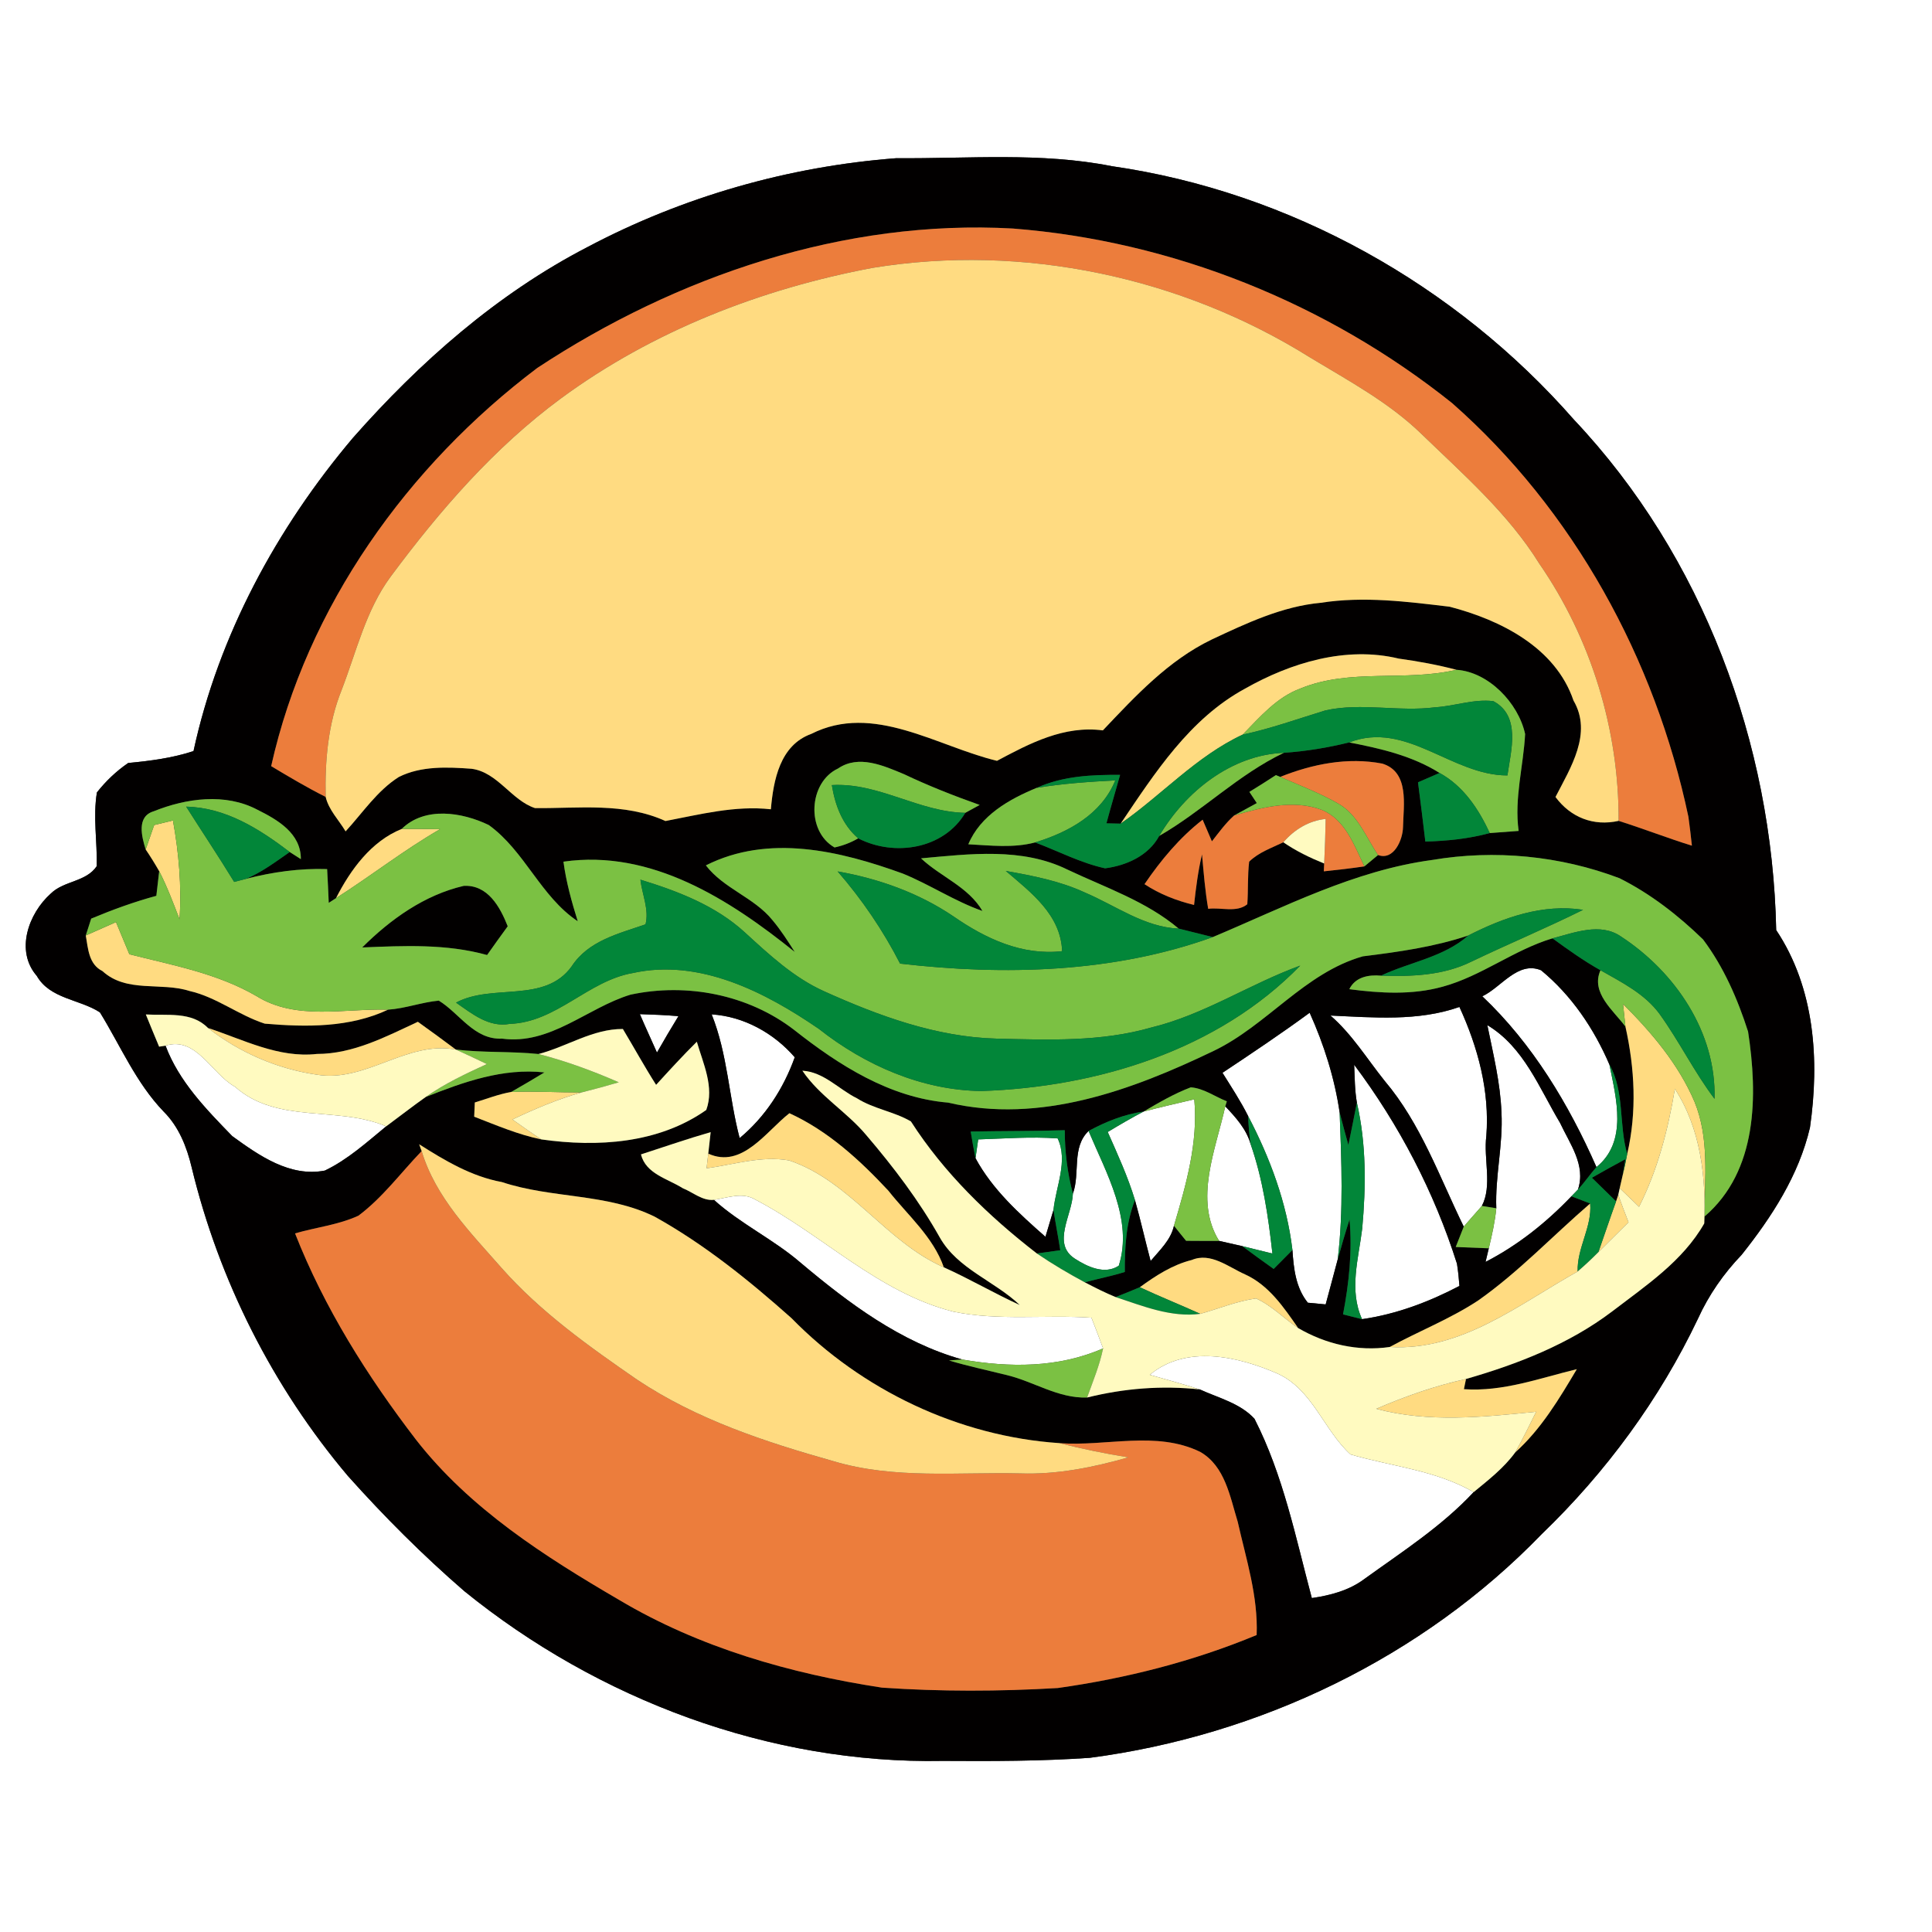 <?xml version="1.0" encoding="UTF-8" ?>
<!DOCTYPE svg PUBLIC "-//W3C//DTD SVG 1.1//EN" "http://www.w3.org/Graphics/SVG/1.1/DTD/svg11.dtd">
<svg width="250pt" height="250pt" viewBox="0 0 250 250" version="1.1" xmlns="http://www.w3.org/2000/svg">
<rect x="0" y="0" width="250" height="250" fill="#333333" stroke="none"/>
<g id="#ffffffff">
<path fill="#ffffff" opacity="1.00" d=" M 0.00 0.00 L 250.00 0.00 L 250.00 250.00 L 0.00 250.00 L 0.00 0.00 M 76.00 31.98 C 64.32 38.03 54.32 46.85 45.67 56.66 C 35.82 68.32 28.28 82.22 25.04 97.19 C 22.30 98.09 19.45 98.46 16.59 98.73 C 15.05 99.78 13.69 101.08 12.54 102.54 C 12.02 105.70 12.59 108.90 12.52 112.08 C 11.14 114.14 8.28 113.95 6.58 115.62 C 3.69 118.19 1.94 123.04 4.76 126.28 C 6.48 129.28 10.31 129.29 12.93 131.00 C 15.59 135.32 17.60 140.12 21.17 143.83 C 23.14 145.79 24.17 148.40 24.80 151.05 C 28.33 165.68 35.30 179.48 45.02 190.99 C 49.73 196.26 54.74 201.27 60.09 205.90 C 77.40 219.94 99.62 228.29 122.00 227.86 C 128.34 227.90 134.70 227.90 141.03 227.46 C 162.98 224.58 184.07 214.48 199.50 198.51 C 207.81 190.51 214.76 181.06 219.72 170.63 C 221.11 167.57 223.04 164.80 225.36 162.38 C 229.26 157.48 232.77 152.08 234.21 145.90 C 235.46 137.20 234.84 127.85 229.84 120.35 C 229.34 96.22 220.36 71.98 203.68 54.32 C 188.38 36.85 166.89 24.81 143.85 21.50 C 134.69 19.68 125.27 20.55 115.99 20.47 C 102.07 21.53 88.35 25.44 76.00 31.98 Z" />
<path fill="#ffffff" opacity="1.00" d=" M 191.81 128.92 C 194.26 127.77 196.39 124.32 199.41 125.55 C 203.34 128.78 206.26 133.10 208.26 137.76 C 209.14 142.14 210.65 147.73 206.58 151.02 C 203.00 142.89 198.31 135.07 191.81 128.92 Z" />
<path fill="#ffffff" opacity="1.00" d=" M 172.16 131.41 C 177.73 131.66 183.48 132.19 188.85 130.30 C 191.25 135.53 192.78 141.20 192.33 147.00 C 191.95 149.96 193.13 153.43 191.75 156.05 C 190.97 156.95 190.17 157.82 189.41 158.73 C 186.27 152.31 183.85 145.38 179.17 139.86 C 176.88 137.00 174.95 133.83 172.16 131.41 Z" />
<path fill="#ffffff" opacity="1.00" d=" M 82.80 131.23 C 84.46 131.28 86.13 131.35 87.79 131.49 C 86.84 133.04 85.91 134.61 85.01 136.20 C 84.28 134.54 83.51 132.90 82.80 131.23 Z" />
<path fill="#ffffff" opacity="1.00" d=" M 158.19 138.82 C 161.99 136.29 165.79 133.75 169.47 131.05 C 171.32 135.16 172.70 139.51 173.35 143.96 C 173.59 150.29 173.86 156.66 173.10 162.96 C 172.60 164.91 172.05 166.84 171.54 168.79 C 170.96 168.73 169.81 168.63 169.23 168.57 C 167.66 166.61 167.40 164.16 167.24 161.75 C 166.51 155.63 164.34 149.83 161.50 144.40 C 160.53 142.47 159.33 140.65 158.19 138.82 Z" />
<path fill="#ffffff" opacity="1.00" d=" M 92.09 131.26 C 96.26 131.53 100.13 133.68 102.84 136.81 C 101.39 140.85 99.03 144.51 95.71 147.27 C 94.31 141.97 94.16 136.41 92.09 131.26 Z" />
<path fill="#ffffff" opacity="1.00" d=" M 192.46 132.65 C 197.19 135.49 199.17 140.79 201.87 145.30 C 203.14 148.02 205.24 150.78 204.19 153.92 C 203.98 154.14 203.56 154.58 203.34 154.80 C 200.10 158.19 196.41 161.14 192.23 163.29 C 192.34 162.85 192.55 161.97 192.65 161.53 C 193.06 159.82 193.45 158.10 193.62 156.35 C 193.46 152.20 194.51 148.12 194.29 143.97 C 194.15 140.14 193.22 136.39 192.46 132.65 Z" />
<path fill="#ffffff" opacity="1.00" d=" M 21.42 135.31 C 25.39 134.05 27.39 138.96 30.40 140.62 C 35.88 145.50 43.68 143.06 49.97 145.75 C 47.45 147.82 45.00 150.05 42.04 151.47 C 37.51 152.35 33.51 149.52 30.05 147.01 C 26.67 143.53 23.15 139.93 21.42 135.31 Z" />
<path fill="#ffffff" opacity="1.00" d=" M 175.23 137.78 C 181.06 145.56 185.59 154.25 188.53 163.52 C 188.68 164.47 188.78 165.43 188.85 166.40 C 184.90 168.47 180.69 170.06 176.25 170.70 C 174.53 166.94 175.80 162.85 176.27 158.98 C 176.76 153.56 176.81 148.02 175.58 142.69 C 175.30 141.06 175.30 139.41 175.23 137.78 Z" />
<path fill="#ffffff" opacity="1.00" d=" M 147.99 143.83 C 150.17 143.27 152.35 142.76 154.54 142.25 C 155.05 147.85 153.48 153.30 151.91 158.61 C 151.50 160.47 150.06 161.77 148.89 163.17 C 148.19 160.55 147.60 157.90 146.86 155.28 C 145.94 152.25 144.62 149.37 143.34 146.48 C 144.87 145.56 146.41 144.65 147.99 143.83 Z" />
<path fill="#ffffff" opacity="1.00" d=" M 157.75 160.57 C 154.46 155.26 157.33 148.71 158.55 143.16 C 159.91 144.59 161.28 146.10 161.83 148.05 C 163.42 152.62 164.12 157.42 164.65 162.21 C 163.35 161.88 162.05 161.56 160.75 161.25 C 160.00 161.08 158.50 160.74 157.75 160.57 Z" />
<path fill="#ffffff" opacity="1.00" d=" M 126.58 147.44 C 130.00 147.33 133.44 147.06 136.86 147.31 C 138.24 150.24 136.63 153.53 136.32 156.56 C 136.06 157.43 135.54 159.17 135.28 160.04 C 131.88 157.05 128.41 153.91 126.23 149.87 C 126.32 149.27 126.49 148.05 126.58 147.44 Z" />
<path fill="#ffffff" opacity="1.00" d=" M 138.83 154.46 C 139.80 151.81 138.64 148.48 140.86 146.35 C 143.13 151.75 146.66 157.86 144.77 163.78 C 142.96 164.99 140.68 163.91 139.07 162.86 C 136.07 160.92 138.75 157.20 138.83 154.46 Z" />
<path fill="#ffffff" opacity="1.00" d=" M 92.38 155.26 C 94.15 155.00 96.09 154.20 97.78 155.25 C 106.46 159.79 113.65 167.28 123.38 169.73 C 129.25 170.94 135.29 170.10 141.23 170.51 C 141.74 171.83 142.26 173.14 142.74 174.48 C 136.96 177.02 130.61 176.98 124.51 175.92 C 116.54 173.68 109.83 168.64 103.59 163.39 C 100.08 160.36 95.82 158.37 92.38 155.26 Z" />
<path fill="#ffffff" opacity="1.00" d=" M 148.78 177.90 C 153.51 173.97 160.20 175.51 165.33 177.75 C 169.85 179.82 171.28 185.03 174.75 188.20 C 180.08 189.76 185.78 190.24 190.69 193.08 C 186.54 197.53 181.40 200.82 176.51 204.35 C 174.55 205.81 172.14 206.44 169.75 206.79 C 167.66 198.95 166.05 190.87 162.33 183.59 C 160.49 181.58 157.66 180.89 155.25 179.79 C 153.11 179.10 150.93 178.52 148.78 177.90 Z" />
</g>
<g id="#020000ff">
<path fill="#020000" opacity="1.00" d=" M 76.00 31.98 C 88.35 25.44 102.07 21.53 115.99 20.47 C 125.27 20.55 134.69 19.68 143.85 21.50 C 166.89 24.81 188.38 36.85 203.68 54.32 C 220.36 71.98 229.34 96.22 229.84 120.35 C 234.84 127.85 235.46 137.20 234.21 145.90 C 232.77 152.08 229.26 157.48 225.36 162.38 C 223.04 164.80 221.11 167.57 219.72 170.63 C 214.76 181.06 207.81 190.51 199.50 198.51 C 184.07 214.48 162.98 224.58 141.03 227.46 C 134.70 227.90 128.34 227.90 122.00 227.86 C 99.62 228.29 77.40 219.94 60.09 205.90 C 54.74 201.27 49.73 196.26 45.02 190.99 C 35.30 179.48 28.33 165.68 24.80 151.05 C 24.17 148.40 23.14 145.79 21.17 143.83 C 17.60 140.12 15.59 135.32 12.93 131.00 C 10.31 129.29 6.48 129.28 4.76 126.28 C 1.94 123.04 3.69 118.19 6.58 115.62 C 8.28 113.95 11.14 114.14 12.52 112.08 C 12.59 108.90 12.02 105.70 12.54 102.54 C 13.69 101.08 15.05 99.78 16.59 98.73 C 19.45 98.46 22.30 98.09 25.04 97.19 C 28.28 82.22 35.82 68.32 45.67 56.66 C 54.32 46.85 64.32 38.03 76.00 31.98 M 69.53 47.61 C 52.75 60.26 39.70 78.49 35.09 99.14 C 37.41 100.53 39.73 101.91 42.14 103.12 C 42.54 104.82 43.85 106.11 44.72 107.58 C 46.94 105.17 48.80 102.32 51.61 100.54 C 54.50 99.09 57.90 99.25 61.04 99.48 C 64.41 99.94 66.19 103.58 69.24 104.57 C 74.92 104.62 80.76 103.81 86.11 106.24 C 90.62 105.38 95.11 104.21 99.75 104.72 C 100.08 100.96 100.92 96.43 104.97 94.97 C 113.01 90.90 121.24 96.59 129.01 98.45 C 133.26 96.18 137.70 93.85 142.71 94.51 C 146.92 90.07 151.18 85.46 156.78 82.76 C 161.28 80.65 165.90 78.46 170.91 78.00 C 176.45 77.13 182.07 77.85 187.59 78.51 C 194.16 80.22 201.27 83.77 203.61 90.65 C 206.09 94.90 203.23 99.34 201.28 103.13 C 203.24 105.78 206.20 106.95 209.45 106.22 C 212.63 107.22 215.74 108.44 218.93 109.43 C 218.80 108.19 218.65 106.94 218.48 105.70 C 214.18 85.28 203.63 66.01 187.90 52.16 C 171.73 39.23 151.71 31.18 131.05 29.57 C 109.25 28.36 87.60 35.70 69.53 47.61 M 161.09 89.12 C 153.94 93.00 149.43 100.03 145.01 106.58 C 144.55 106.57 143.63 106.55 143.17 106.54 C 143.73 104.44 144.36 102.36 144.94 100.27 C 141.28 100.24 137.54 100.41 134.14 101.95 C 130.58 103.42 126.87 105.51 125.30 109.25 C 128.16 109.40 131.13 109.76 133.94 109.01 C 136.95 110.14 139.84 111.67 143.00 112.36 C 145.76 112.00 148.62 110.73 150.00 108.17 C 155.62 104.94 160.24 100.22 166.14 97.41 C 168.99 97.22 171.81 96.75 174.58 96.07 C 178.63 96.85 182.74 97.80 186.28 100.02 C 185.35 100.43 184.42 100.83 183.49 101.23 C 183.81 103.79 184.15 106.34 184.44 108.90 C 187.24 108.82 190.05 108.54 192.77 107.80 C 194.01 107.70 195.26 107.61 196.51 107.52 C 195.93 103.29 197.13 99.16 197.35 94.98 C 196.47 90.95 192.61 86.95 188.46 86.67 C 186.00 86.02 183.50 85.57 180.99 85.22 C 174.17 83.58 167.03 85.75 161.09 89.12 M 108.45 99.44 C 104.63 101.22 104.27 107.54 107.99 109.66 C 109.07 109.43 110.09 109.04 111.05 108.48 C 115.72 110.88 122.10 109.90 124.91 105.18 C 125.37 104.92 126.31 104.41 126.77 104.16 C 123.44 102.98 120.16 101.69 116.96 100.17 C 114.34 99.08 111.11 97.62 108.45 99.44 M 165.66 100.53 L 165.10 100.30 C 163.97 101.04 162.82 101.76 161.67 102.47 C 161.91 102.83 162.39 103.56 162.63 103.92 C 161.65 104.45 160.67 104.98 159.70 105.52 C 158.60 106.50 157.73 107.71 156.82 108.87 C 156.42 107.93 156.02 107.00 155.62 106.07 C 152.64 108.39 150.22 111.30 148.10 114.41 C 150.05 115.70 152.24 116.55 154.51 117.10 C 154.75 114.90 155.03 112.70 155.54 110.55 C 155.75 112.90 155.94 115.27 156.34 117.60 C 157.99 117.38 160.01 118.14 161.40 117.01 C 161.53 115.18 161.42 113.33 161.64 111.50 C 162.87 110.29 164.54 109.73 166.06 108.99 C 167.70 110.12 169.50 110.99 171.35 111.74 L 171.30 112.75 C 173.05 112.57 174.80 112.37 176.55 112.11 C 176.99 111.75 177.88 111.01 178.32 110.64 C 180.36 111.39 181.52 108.67 181.55 107.02 C 181.61 104.18 182.40 99.90 178.87 98.81 C 174.40 97.95 169.84 98.86 165.66 100.53 M 19.89 104.98 C 17.64 105.65 18.34 108.27 18.85 109.92 C 19.47 110.83 20.05 111.77 20.60 112.73 C 20.50 113.52 20.32 115.12 20.23 115.92 C 17.35 116.70 14.55 117.72 11.80 118.87 C 11.62 119.42 11.27 120.51 11.10 121.05 C 11.40 122.77 11.48 124.78 13.26 125.66 C 16.38 128.52 20.81 127.05 24.51 128.23 C 28.01 129.02 30.88 131.37 34.26 132.46 C 39.63 132.92 45.23 132.99 50.22 130.65 C 52.44 130.50 54.56 129.69 56.78 129.48 C 59.48 131.13 61.35 134.57 64.97 134.40 C 71.23 135.24 75.97 130.42 81.58 128.71 C 88.85 127.15 96.81 128.69 102.75 133.26 C 108.55 137.84 115.14 142.05 122.70 142.68 C 134.55 145.47 146.45 141.08 157.02 136.00 C 163.95 132.69 168.81 125.89 176.35 123.75 C 180.96 123.18 185.59 122.53 190.00 121.05 C 186.79 123.88 182.46 124.47 178.70 126.25 C 177.09 126.11 175.39 126.41 174.60 128.00 C 178.60 128.53 182.74 128.77 186.67 127.68 C 191.71 126.31 195.89 122.92 200.89 121.42 C 202.90 122.88 204.92 124.33 207.10 125.55 C 205.81 128.47 208.77 130.74 210.33 132.84 C 211.54 138.26 211.83 143.87 210.56 149.32 C 209.45 145.52 210.25 141.28 208.26 137.76 C 206.26 133.10 203.34 128.78 199.41 125.55 C 196.39 124.32 194.26 127.77 191.81 128.92 C 198.31 135.07 203.00 142.89 206.58 151.02 C 205.75 151.95 205.05 153.00 204.19 153.92 C 205.24 150.78 203.14 148.02 201.87 145.30 C 199.17 140.79 197.19 135.49 192.46 132.65 C 193.22 136.39 194.15 140.14 194.29 143.97 C 194.51 148.12 193.46 152.20 193.62 156.35 C 192.99 156.25 192.37 156.15 191.75 156.05 C 193.13 153.43 191.95 149.96 192.33 147.00 C 192.78 141.20 191.25 135.53 188.85 130.30 C 183.48 132.19 177.73 131.66 172.16 131.41 C 174.95 133.83 176.88 137.00 179.17 139.86 C 183.85 145.38 186.27 152.31 189.41 158.73 C 189.15 159.39 188.63 160.70 188.37 161.36 C 189.44 161.41 191.58 161.49 192.65 161.53 C 192.55 161.97 192.34 162.85 192.23 163.29 C 196.41 161.14 200.10 158.19 203.34 154.80 C 203.95 155.04 205.16 155.50 205.77 155.73 C 200.93 159.90 196.52 164.59 191.28 168.28 C 187.67 170.66 183.62 172.24 179.83 174.30 C 175.70 174.90 171.56 173.94 167.98 171.85 C 166.11 169.16 164.19 166.30 161.10 164.90 C 158.95 163.95 156.66 162.01 154.22 163.04 C 151.72 163.66 149.55 165.07 147.49 166.57 C 146.45 167.01 145.41 167.43 144.36 167.84 C 142.99 167.28 141.68 166.61 140.37 165.93 C 142.09 165.46 143.85 165.13 145.55 164.59 C 145.53 161.44 145.70 158.26 146.86 155.28 C 147.60 157.90 148.19 160.55 148.89 163.17 C 150.06 161.77 151.50 160.47 151.91 158.61 C 152.30 159.10 153.08 160.08 153.48 160.56 C 154.90 160.57 156.32 160.58 157.75 160.57 C 158.50 160.74 160.00 161.08 160.75 161.25 C 162.09 162.24 163.44 163.23 164.81 164.20 C 165.62 163.38 166.43 162.56 167.24 161.75 C 167.40 164.16 167.66 166.61 169.23 168.57 C 169.81 168.63 170.96 168.73 171.54 168.79 C 172.05 166.84 172.60 164.91 173.10 162.96 C 173.58 161.23 174.08 159.51 174.63 157.80 C 175.00 161.92 174.56 166.04 173.79 170.08 C 174.41 170.24 175.64 170.54 176.25 170.70 C 180.69 170.06 184.90 168.47 188.85 166.40 C 188.78 165.43 188.68 164.47 188.53 163.52 C 185.59 154.25 181.06 145.56 175.23 137.78 C 175.30 139.41 175.30 141.06 175.58 142.69 C 175.22 144.51 174.86 146.34 174.48 148.17 C 174.09 146.77 173.71 145.37 173.35 143.96 C 172.70 139.51 171.32 135.16 169.47 131.05 C 165.79 133.75 161.99 136.29 158.19 138.82 C 159.33 140.65 160.53 142.47 161.50 144.40 C 161.57 145.62 161.63 146.84 161.83 148.05 C 161.28 146.10 159.91 144.59 158.55 143.16 L 158.75 142.51 C 157.20 141.90 155.77 140.83 154.09 140.70 C 151.95 141.51 149.96 142.67 147.99 143.83 C 145.46 144.19 143.09 145.14 140.86 146.35 C 138.64 148.48 139.80 151.81 138.83 154.46 C 138.12 151.78 137.78 149.02 137.78 146.25 C 133.73 146.38 129.67 146.34 125.61 146.42 C 125.79 147.57 126.00 148.73 126.23 149.87 C 128.41 153.91 131.88 157.05 135.28 160.04 C 135.54 159.17 136.06 157.43 136.32 156.56 C 136.59 158.31 136.93 160.04 137.20 161.78 C 136.44 161.89 134.93 162.10 134.17 162.20 C 127.92 157.37 122.16 151.79 117.87 145.11 C 115.68 143.83 113.05 143.49 110.89 142.12 C 108.52 140.95 106.61 138.71 103.83 138.55 C 106.05 141.84 109.58 143.87 112.10 146.89 C 115.63 151.02 118.94 155.38 121.61 160.13 C 123.92 164.21 128.69 165.75 131.96 168.87 C 128.63 167.35 125.47 165.49 122.13 163.99 C 120.75 160.04 117.47 157.27 114.95 154.07 C 111.25 150.10 107.14 146.33 102.15 144.05 C 99.14 146.39 96.03 151.27 91.65 149.28 C 91.73 148.58 91.88 147.19 91.96 146.50 C 88.93 147.37 85.94 148.41 82.94 149.38 C 83.58 151.91 86.38 152.51 88.34 153.75 C 89.65 154.27 90.91 155.42 92.38 155.26 C 95.82 158.37 100.08 160.36 103.59 163.39 C 109.83 168.64 116.54 173.68 124.51 175.92 C 124.08 175.95 123.23 176.01 122.80 176.04 C 125.21 176.77 127.68 177.29 130.13 177.90 C 133.71 178.72 136.88 180.97 140.67 180.84 C 145.44 179.65 150.35 179.26 155.25 179.79 C 157.66 180.89 160.49 181.58 162.33 183.59 C 166.05 190.87 167.66 198.95 169.75 206.79 C 172.14 206.44 174.55 205.81 176.51 204.35 C 181.40 200.82 186.54 197.53 190.69 193.08 C 192.60 191.51 194.60 189.96 196.07 187.94 C 199.43 184.92 201.76 181.01 204.04 177.17 C 199.21 178.34 194.50 180.11 189.43 179.76 C 189.50 179.43 189.63 178.77 189.70 178.44 C 196.38 176.52 203.03 173.93 208.61 169.70 C 212.97 166.36 217.75 163.20 220.53 158.31 L 220.56 157.42 C 227.46 151.51 227.46 141.72 226.20 133.49 C 224.85 129.27 223.04 125.11 220.37 121.56 C 217.17 118.45 213.56 115.64 209.56 113.64 C 201.88 110.73 193.41 109.91 185.32 111.28 C 175.24 112.63 166.18 117.38 156.93 121.26 C 155.46 120.89 153.99 120.52 152.52 120.16 C 148.32 116.62 143.04 114.85 138.14 112.53 C 132.25 109.63 125.48 110.50 119.18 111.07 C 121.73 113.47 125.29 114.74 127.13 117.88 C 123.53 116.62 120.34 114.47 116.82 113.04 C 108.71 110.10 99.47 107.88 91.34 111.98 C 93.66 115.00 97.57 116.12 99.95 119.06 C 101.04 120.35 101.94 121.77 102.84 123.18 C 94.41 116.40 84.27 109.87 72.91 111.50 C 73.26 114.13 73.97 116.68 74.76 119.21 C 69.95 116.00 67.91 110.12 63.25 106.76 C 59.79 105.09 54.97 104.32 51.97 107.27 C 48.03 108.86 45.35 112.55 43.48 116.22 C 43.25 116.37 42.78 116.68 42.54 116.83 C 42.48 115.37 42.41 113.92 42.33 112.46 C 38.79 112.34 35.27 112.84 31.84 113.72 C 33.89 112.86 35.68 111.51 37.49 110.25 C 37.85 110.48 38.57 110.94 38.93 111.17 C 38.95 107.83 35.93 106.08 33.31 104.78 C 29.16 102.58 24.09 103.29 19.89 104.98 M 82.80 131.23 C 83.51 132.90 84.28 134.54 85.01 136.20 C 85.91 134.61 86.84 133.04 87.79 131.49 C 86.13 131.35 84.46 131.28 82.80 131.23 M 18.87 131.27 C 19.43 132.66 20.01 134.05 20.59 135.44 C 20.80 135.41 21.21 135.34 21.42 135.31 C 23.15 139.93 26.67 143.53 30.05 147.01 C 33.51 149.52 37.51 152.35 42.04 151.47 C 45.00 150.05 47.45 147.82 49.97 145.75 C 51.68 144.49 53.35 143.18 55.09 141.95 C 59.97 140.01 65.09 138.18 70.45 138.77 C 69.03 139.64 67.59 140.47 66.15 141.30 C 64.53 141.58 63.00 142.19 61.44 142.66 C 61.42 143.12 61.38 144.04 61.36 144.50 C 64.21 145.60 67.04 146.82 70.05 147.44 C 77.31 148.47 85.21 147.98 91.39 143.63 C 92.47 140.68 90.98 137.62 90.17 134.80 C 88.35 136.60 86.62 138.49 84.90 140.38 C 83.39 138.01 82.04 135.55 80.60 133.15 C 76.69 133.13 73.37 135.43 69.69 136.39 C 66.13 136.02 62.54 136.24 58.98 135.81 C 57.36 134.59 55.71 133.40 54.07 132.22 C 49.92 134.15 45.71 136.38 41.01 136.38 C 36.03 136.94 31.49 134.52 26.91 133.02 C 24.79 130.84 21.61 131.44 18.87 131.27 M 92.09 131.26 C 94.16 136.41 94.31 141.97 95.71 147.27 C 99.03 144.51 101.39 140.85 102.84 136.81 C 100.13 133.68 96.26 131.53 92.09 131.26 M 54.24 148.07 L 54.56 148.95 C 51.86 151.76 49.52 154.96 46.38 157.31 C 43.79 158.50 40.90 158.81 38.18 159.60 C 41.97 169.25 47.53 178.08 53.82 186.28 C 60.77 195.21 70.47 201.40 80.12 207.03 C 90.48 213.20 102.28 216.57 114.13 218.38 C 121.69 218.90 129.31 218.88 136.88 218.43 C 145.68 217.19 154.39 214.99 162.61 211.57 C 162.81 206.56 161.25 201.75 160.16 196.92 C 159.16 193.68 158.53 189.73 155.32 187.88 C 149.62 185.09 143.14 187.20 137.08 186.74 C 124.09 185.87 111.53 179.89 102.43 170.58 C 96.94 165.69 91.17 161.03 84.72 157.44 C 78.53 154.39 71.41 155.11 64.95 152.96 C 61.01 152.24 57.57 150.18 54.24 148.07 Z" />
<path fill="#020000" opacity="1.00" d=" M 46.87 122.60 C 50.52 118.96 54.92 115.81 60.01 114.63 C 63.13 114.47 64.71 117.36 65.70 119.86 C 64.80 121.09 63.91 122.33 63.03 123.58 C 57.75 122.11 52.27 122.38 46.87 122.60 Z" />
<path fill="#020000" opacity="1.00" d=" M 205.99 152.40 C 207.42 151.58 208.86 150.78 210.32 150.00 C 210.23 150.51 210.06 151.54 209.98 152.05 C 209.88 152.48 209.69 153.32 209.59 153.75 L 209.40 154.62 L 209.12 155.46 C 208.07 154.44 207.03 153.42 205.99 152.40 Z" />
</g>
<g id="#ec7d3cff">
<path fill="#ec7d3c" opacity="1.00" d=" M 69.53 47.61 C 87.60 35.70 109.25 28.36 131.05 29.57 C 151.71 31.18 171.73 39.23 187.90 52.16 C 203.63 66.01 214.18 85.28 218.48 105.70 C 218.65 106.94 218.80 108.19 218.93 109.43 C 215.74 108.44 212.63 107.22 209.45 106.22 C 209.50 94.42 205.89 82.64 199.18 72.93 C 195.15 66.43 189.33 61.38 183.89 56.11 C 179.70 52.06 174.54 49.29 169.59 46.30 C 152.91 35.84 132.37 31.48 112.92 34.66 C 98.51 37.37 84.44 42.83 72.58 51.56 C 63.98 57.90 56.91 66.05 50.57 74.59 C 47.33 78.95 46.12 84.35 44.19 89.33 C 42.44 93.70 42.04 98.45 42.14 103.12 C 39.73 101.91 37.41 100.53 35.09 99.14 C 39.70 78.49 52.75 60.26 69.53 47.61 Z" />
<path fill="#ec7d3c" opacity="1.00" d=" M 165.66 100.53 C 169.84 98.86 174.40 97.95 178.87 98.81 C 182.40 99.90 181.61 104.18 181.55 107.02 C 181.52 108.67 180.36 111.39 178.32 110.64 C 176.75 108.33 175.71 105.40 173.14 103.97 C 170.76 102.61 168.18 101.63 165.66 100.53 Z" />
<path fill="#ec7d3c" opacity="1.00" d=" M 159.70 105.52 C 163.32 104.47 167.34 103.41 171.02 104.79 C 174.08 106.03 175.23 109.38 176.55 112.11 C 174.80 112.37 173.05 112.57 171.30 112.75 L 171.35 111.74 C 171.44 109.81 171.51 107.89 171.54 105.97 C 169.34 106.20 167.50 107.34 166.06 108.99 C 164.54 109.73 162.87 110.29 161.64 111.50 C 161.42 113.33 161.53 115.18 161.40 117.01 C 160.01 118.14 157.99 117.38 156.34 117.60 C 155.94 115.27 155.75 112.90 155.54 110.55 C 155.03 112.70 154.75 114.90 154.51 117.10 C 152.24 116.55 150.05 115.70 148.10 114.41 C 150.22 111.30 152.64 108.39 155.62 106.07 C 156.02 107.00 156.42 107.93 156.82 108.87 C 157.73 107.71 158.60 106.50 159.70 105.52 Z" />
<path fill="#ec7d3c" opacity="1.00" d=" M 46.38 157.31 C 49.52 154.96 51.86 151.76 54.56 148.95 C 56.37 154.96 60.88 159.49 64.91 164.08 C 69.95 169.78 76.20 174.22 82.43 178.52 C 90.12 183.66 99.00 186.58 107.83 189.07 C 115.68 191.43 123.97 190.47 132.04 190.66 C 136.79 190.82 141.47 189.88 146.01 188.58 C 143.01 188.10 140.03 187.49 137.08 186.74 C 143.14 187.20 149.62 185.09 155.32 187.88 C 158.53 189.73 159.16 193.68 160.16 196.92 C 161.25 201.75 162.81 206.56 162.61 211.57 C 154.39 214.99 145.68 217.19 136.88 218.43 C 129.31 218.88 121.69 218.90 114.13 218.38 C 102.28 216.57 90.48 213.20 80.12 207.03 C 70.47 201.40 60.77 195.21 53.82 186.28 C 47.53 178.08 41.97 169.25 38.18 159.60 C 40.90 158.81 43.79 158.50 46.38 157.31 Z" />
</g>
<g id="#ffdb81ff">
<path fill="#ffdb81" opacity="1.00" d=" M 112.92 34.66 C 132.37 31.48 152.91 35.84 169.59 46.30 C 174.54 49.29 179.70 52.06 183.89 56.11 C 189.33 61.38 195.15 66.43 199.18 72.93 C 205.89 82.64 209.50 94.42 209.45 106.22 C 206.20 106.95 203.24 105.78 201.28 103.13 C 203.23 99.34 206.09 94.90 203.61 90.65 C 201.27 83.77 194.16 80.22 187.59 78.51 C 182.07 77.85 176.45 77.13 170.91 78.00 C 165.90 78.46 161.28 80.65 156.78 82.76 C 151.18 85.46 146.92 90.07 142.71 94.51 C 137.70 93.85 133.26 96.18 129.01 98.45 C 121.24 96.59 113.01 90.90 104.97 94.97 C 100.92 96.43 100.08 100.96 99.75 104.72 C 95.11 104.21 90.62 105.38 86.11 106.24 C 80.76 103.81 74.92 104.62 69.24 104.57 C 66.19 103.58 64.41 99.94 61.04 99.48 C 57.90 99.25 54.50 99.09 51.61 100.54 C 48.80 102.32 46.94 105.17 44.72 107.58 C 43.85 106.11 42.54 104.82 42.14 103.12 C 42.04 98.45 42.44 93.70 44.19 89.33 C 46.12 84.35 47.33 78.95 50.57 74.59 C 56.91 66.05 63.98 57.90 72.58 51.56 C 84.44 42.83 98.51 37.37 112.92 34.66 Z" />
<path fill="#ffdb81" opacity="1.00" d=" M 161.09 89.12 C 167.03 85.75 174.17 83.58 180.99 85.22 C 183.50 85.57 186.00 86.02 188.46 86.67 C 181.82 88.23 174.71 86.45 168.28 89.09 C 165.20 90.22 163.03 92.79 160.80 95.06 C 154.79 97.87 150.36 102.86 145.01 106.58 C 149.43 100.03 153.94 93.00 161.09 89.12 Z" />
<path fill="#ffdb81" opacity="1.00" d=" M 19.95 106.76 C 20.76 106.56 21.57 106.36 22.38 106.17 C 23.14 110.38 23.52 114.67 23.23 118.95 C 22.42 116.85 21.63 114.73 20.60 112.73 C 20.05 111.77 19.47 110.83 18.85 109.92 C 19.22 108.87 19.59 107.81 19.95 106.76 Z" />
<path fill="#ffdb81" opacity="1.00" d=" M 43.48 116.22 C 45.35 112.55 48.03 108.86 51.97 107.27 C 53.63 107.25 55.29 107.28 56.95 107.29 C 52.28 109.99 48.03 113.32 43.48 116.22 Z" />
<path fill="#ffdb81" opacity="1.00" d=" M 11.10 121.05 C 12.40 120.47 13.71 119.90 15.01 119.32 C 15.59 120.70 16.16 122.09 16.74 123.48 C 22.34 124.90 28.14 125.95 33.20 128.90 C 38.34 132.09 44.54 130.48 50.22 130.65 C 45.23 132.99 39.63 132.92 34.26 132.46 C 30.88 131.37 28.01 129.02 24.51 128.23 C 20.81 127.05 16.38 128.52 13.26 125.66 C 11.48 124.78 11.40 122.77 11.10 121.05 Z" />
<path fill="#ffdb81" opacity="1.00" d=" M 210.02 129.92 C 213.73 133.62 217.20 137.71 219.27 142.57 C 221.21 147.27 220.59 152.47 220.56 157.42 L 220.53 158.31 C 220.77 152.29 220.07 146.06 216.73 140.90 C 215.85 146.17 214.51 151.37 212.09 156.16 C 211.25 155.36 210.42 154.55 209.59 153.75 C 209.69 153.32 209.88 152.48 209.98 152.05 C 210.20 151.15 210.39 150.24 210.56 149.32 C 211.83 143.87 211.54 138.26 210.33 132.84 C 210.25 132.11 210.10 130.65 210.02 129.92 Z" />
<path fill="#ffdb81" opacity="1.00" d=" M 26.91 133.02 C 31.49 134.52 36.03 136.94 41.01 136.38 C 45.71 136.38 49.92 134.15 54.07 132.22 C 55.71 133.40 57.36 134.59 58.98 135.81 C 52.64 134.63 47.36 140.09 41.04 139.07 C 35.91 138.33 31.00 136.21 26.91 133.02 Z" />
<path fill="#ffdb81" opacity="1.00" d=" M 61.44 142.66 C 63.00 142.19 64.53 141.58 66.15 141.30 C 69.18 141.18 72.21 141.37 75.25 141.36 C 72.16 142.23 69.20 143.49 66.31 144.86 C 67.54 145.73 68.78 146.61 70.05 147.44 C 67.04 146.82 64.21 145.60 61.36 144.50 C 61.38 144.04 61.42 143.12 61.44 142.66 Z" />
<path fill="#ffdb81" opacity="1.00" d=" M 102.15 144.05 C 107.14 146.33 111.25 150.10 114.95 154.07 C 117.47 157.27 120.75 160.04 122.13 163.99 C 114.59 160.68 110.03 152.83 102.12 150.16 C 98.54 149.52 94.96 150.70 91.43 151.18 C 91.48 150.70 91.60 149.75 91.65 149.28 C 96.03 151.27 99.14 146.39 102.15 144.05 Z" />
<path fill="#ffdb81" opacity="1.00" d=" M 54.24 148.07 C 57.57 150.18 61.01 152.24 64.95 152.96 C 71.41 155.11 78.53 154.39 84.72 157.44 C 91.17 161.03 96.94 165.69 102.43 170.58 C 111.53 179.89 124.09 185.87 137.08 186.74 C 140.03 187.49 143.01 188.10 146.01 188.58 C 141.47 189.88 136.79 190.82 132.04 190.66 C 123.97 190.47 115.68 191.43 107.83 189.07 C 99.00 186.58 90.12 183.66 82.43 178.52 C 76.20 174.22 69.95 169.78 64.91 164.08 C 60.88 159.49 56.37 154.96 54.56 148.95 L 54.24 148.07 Z" />
<path fill="#ffdb81" opacity="1.00" d=" M 209.12 155.46 L 209.40 154.62 C 209.82 155.80 210.27 156.99 210.73 158.16 C 209.43 159.45 208.13 160.74 206.83 162.03 C 207.60 159.84 208.33 157.64 209.12 155.46 Z" />
<path fill="#ffdb81" opacity="1.00" d=" M 205.77 155.73 C 206.02 158.80 204.05 161.47 204.15 164.53 C 196.52 168.79 189.10 174.85 179.83 174.30 C 183.62 172.24 187.67 170.66 191.28 168.28 C 196.52 164.59 200.93 159.90 205.77 155.73 Z" />
<path fill="#ffdb81" opacity="1.00" d=" M 147.49 166.57 C 149.55 165.07 151.72 163.66 154.22 163.04 C 156.66 162.01 158.95 163.95 161.10 164.90 C 164.19 166.30 166.11 169.16 167.98 171.85 C 166.14 170.61 164.57 168.94 162.53 168.02 C 160.05 168.36 157.72 169.34 155.32 170.01 C 152.72 168.84 150.07 167.77 147.49 166.57 Z" />
<path fill="#ffdb81" opacity="1.00" d=" M 189.43 179.76 C 194.50 180.11 199.21 178.34 204.04 177.17 C 201.76 181.01 199.43 184.92 196.07 187.94 C 197.04 186.22 197.90 184.44 198.78 182.68 C 191.90 183.37 184.86 184.12 178.08 182.30 C 181.83 180.69 185.70 179.32 189.70 178.44 C 189.63 178.77 189.50 179.43 189.43 179.76 Z" />
</g>
<g id="#7bc143ff">
<path fill="#7bc143" opacity="1.00" d=" M 188.46 86.67 C 192.61 86.95 196.47 90.95 197.35 94.98 C 197.13 99.16 195.93 103.29 196.51 107.52 C 195.26 107.61 194.01 107.70 192.77 107.80 C 191.34 104.68 189.36 101.71 186.28 100.02 C 182.74 97.80 178.63 96.85 174.58 96.07 C 181.99 93.20 187.84 100.35 195.06 100.34 C 195.51 97.15 196.84 92.65 193.24 90.73 C 190.71 90.42 188.24 91.37 185.73 91.52 C 181.01 92.14 176.20 90.89 171.53 91.92 C 167.97 93.01 164.45 94.28 160.80 95.06 C 163.03 92.79 165.20 90.22 168.28 89.09 C 174.71 86.45 181.82 88.23 188.46 86.67 Z" />
<path fill="#7bc143" opacity="1.00" d=" M 150.00 108.17 C 153.38 102.46 159.30 97.69 166.14 97.41 C 160.24 100.22 155.62 104.94 150.00 108.17 Z" />
<path fill="#7bc143" opacity="1.00" d=" M 108.45 99.44 C 111.11 97.62 114.34 99.08 116.96 100.17 C 120.16 101.69 123.44 102.98 126.77 104.16 C 126.31 104.41 125.37 104.92 124.91 105.18 C 118.91 105.08 113.70 101.24 107.64 101.59 C 108.06 104.20 109.00 106.72 111.05 108.48 C 110.09 109.04 109.07 109.43 107.99 109.66 C 104.27 107.54 104.63 101.22 108.45 99.44 Z" />
<path fill="#7bc143" opacity="1.00" d=" M 161.67 102.47 C 162.82 101.76 163.97 101.04 165.10 100.30 L 165.66 100.53 C 168.18 101.63 170.76 102.61 173.14 103.97 C 175.71 105.40 176.75 108.33 178.32 110.64 C 177.88 111.01 176.99 111.75 176.55 112.11 C 175.23 109.38 174.08 106.03 171.02 104.79 C 167.34 103.41 163.32 104.47 159.70 105.52 C 160.67 104.98 161.65 104.45 162.63 103.92 C 162.39 103.56 161.91 102.83 161.67 102.47 Z" />
<path fill="#7bc143" opacity="1.00" d=" M 134.14 101.95 C 137.51 101.39 140.92 101.16 144.32 100.98 C 142.53 105.37 138.26 107.69 133.94 109.01 C 131.13 109.76 128.16 109.40 125.30 109.25 C 126.87 105.51 130.58 103.42 134.14 101.95 Z" />
<path fill="#7bc143" opacity="1.00" d=" M 19.89 104.98 C 24.09 103.29 29.16 102.58 33.31 104.78 C 35.93 106.08 38.95 107.83 38.93 111.17 C 38.57 110.94 37.85 110.48 37.49 110.25 C 33.54 107.25 29.22 104.50 24.09 104.38 C 26.15 107.63 28.29 110.83 30.30 114.12 C 30.68 114.02 31.45 113.82 31.84 113.72 C 35.27 112.84 38.79 112.34 42.33 112.46 C 42.41 113.92 42.48 115.37 42.54 116.83 C 42.78 116.68 43.25 116.37 43.48 116.22 C 48.03 113.32 52.28 109.99 56.95 107.29 C 55.29 107.28 53.63 107.25 51.97 107.27 C 54.97 104.32 59.79 105.09 63.25 106.76 C 67.91 110.12 69.95 116.00 74.76 119.21 C 73.97 116.68 73.26 114.13 72.91 111.50 C 84.27 109.87 94.41 116.40 102.84 123.18 C 101.94 121.77 101.04 120.35 99.95 119.06 C 97.57 116.12 93.66 115.00 91.34 111.98 C 99.47 107.88 108.71 110.10 116.82 113.04 C 120.34 114.47 123.53 116.62 127.13 117.88 C 125.29 114.74 121.73 113.47 119.18 111.07 C 125.48 110.50 132.25 109.63 138.14 112.53 C 143.04 114.85 148.32 116.62 152.52 120.16 C 148.06 119.97 144.38 117.19 140.40 115.50 C 137.17 114.00 133.64 113.32 130.15 112.70 C 133.41 115.49 137.26 118.36 137.44 123.08 C 132.26 123.68 127.52 121.45 123.38 118.58 C 118.88 115.54 113.72 113.70 108.39 112.76 C 111.55 116.40 114.27 120.40 116.47 124.69 C 129.94 126.25 144.05 125.90 156.93 121.26 C 166.18 117.38 175.24 112.63 185.32 111.28 C 193.41 109.91 201.88 110.73 209.56 113.64 C 213.56 115.64 217.17 118.45 220.37 121.56 C 223.04 125.11 224.85 129.27 226.20 133.49 C 227.46 141.72 227.46 151.51 220.56 157.42 C 220.59 152.47 221.21 147.27 219.27 142.57 C 217.20 137.71 213.73 133.62 210.02 129.92 C 210.10 130.65 210.25 132.11 210.33 132.84 C 208.77 130.74 205.81 128.47 207.10 125.55 C 209.86 127.12 212.85 128.60 214.77 131.24 C 217.31 134.77 219.23 138.71 221.86 142.19 C 222.10 133.57 216.76 125.76 209.75 121.18 C 207.07 119.33 203.71 120.70 200.89 121.42 C 195.89 122.92 191.71 126.31 186.67 127.68 C 182.74 128.77 178.60 128.53 174.60 128.00 C 175.39 126.41 177.09 126.11 178.70 126.25 C 182.68 126.38 186.79 126.23 190.43 124.42 C 195.21 122.13 200.10 120.09 204.85 117.73 C 199.64 116.92 194.58 118.72 190.00 121.05 C 185.59 122.53 180.96 123.18 176.35 123.75 C 168.81 125.89 163.95 132.69 157.02 136.00 C 146.45 141.08 134.55 145.47 122.70 142.68 C 115.14 142.05 108.55 137.84 102.75 133.26 C 96.81 128.69 88.85 127.15 81.58 128.71 C 75.97 130.42 71.23 135.24 64.97 134.40 C 61.35 134.57 59.48 131.13 56.78 129.48 C 54.56 129.69 52.44 130.50 50.22 130.65 C 44.54 130.48 38.34 132.09 33.20 128.90 C 28.14 125.95 22.34 124.90 16.74 123.48 C 16.16 122.09 15.59 120.70 15.01 119.32 C 13.71 119.90 12.40 120.47 11.10 121.05 C 11.27 120.51 11.62 119.42 11.80 118.87 C 14.55 117.72 17.35 116.70 20.23 115.92 C 20.32 115.12 20.50 113.52 20.60 112.73 C 21.63 114.73 22.42 116.85 23.23 118.95 C 23.52 114.67 23.14 110.38 22.38 106.17 C 21.57 106.36 20.76 106.56 19.95 106.76 C 19.59 107.81 19.22 108.87 18.85 109.92 C 18.34 108.27 17.64 105.65 19.89 104.98 M 46.87 122.60 C 52.27 122.38 57.75 122.11 63.03 123.58 C 63.91 122.33 64.80 121.09 65.70 119.86 C 64.71 117.36 63.13 114.47 60.01 114.63 C 54.92 115.81 50.52 118.96 46.87 122.60 M 82.87 113.83 C 83.08 115.73 84.02 117.70 83.53 119.61 C 80.02 120.83 76.14 121.72 73.97 125.05 C 70.47 129.90 63.72 127.21 59.01 129.74 C 61.07 131.17 63.27 132.99 65.97 132.49 C 72.02 132.28 76.09 126.91 81.88 125.91 C 90.52 124.00 99.02 128.38 105.95 133.13 C 111.93 137.85 119.29 141.08 126.99 141.18 C 141.97 140.67 157.59 135.91 168.25 124.95 C 161.70 127.33 155.80 131.31 148.97 132.96 C 142.48 134.83 135.66 134.56 128.98 134.40 C 121.18 134.20 113.72 131.46 106.68 128.29 C 102.72 126.52 99.53 123.53 96.37 120.64 C 92.58 117.17 87.70 115.31 82.87 113.83 Z" />
<path fill="#7bc143" opacity="1.00" d=" M 58.98 135.81 C 62.54 136.24 66.13 136.02 69.69 136.39 C 73.25 137.31 76.71 138.58 80.07 140.05 C 78.47 140.52 76.86 140.96 75.25 141.36 C 72.21 141.37 69.18 141.18 66.15 141.30 C 67.59 140.47 69.03 139.64 70.45 138.77 C 65.09 138.18 59.97 140.01 55.09 141.95 C 57.54 140.22 60.27 138.94 63.00 137.69 C 61.66 137.05 60.33 136.41 58.98 135.81 Z" />
<path fill="#7bc143" opacity="1.00" d=" M 147.99 143.83 C 149.96 142.67 151.95 141.51 154.09 140.70 C 155.77 140.83 157.20 141.90 158.75 142.51 L 158.55 143.16 C 157.33 148.71 154.46 155.26 157.75 160.57 C 156.32 160.58 154.90 160.57 153.48 160.56 C 153.08 160.08 152.30 159.10 151.91 158.61 C 153.48 153.30 155.05 147.85 154.54 142.25 C 152.35 142.76 150.17 143.27 147.99 143.83 Z" />
<path fill="#7bc143" opacity="1.00" d=" M 189.41 158.73 C 190.17 157.82 190.97 156.95 191.75 156.05 C 192.37 156.15 192.99 156.25 193.62 156.35 C 193.45 158.10 193.06 159.82 192.65 161.53 C 191.58 161.49 189.44 161.41 188.37 161.36 C 188.63 160.70 189.15 159.39 189.41 158.73 Z" />
<path fill="#7bc143" opacity="1.00" d=" M 124.51 175.92 C 130.61 176.98 136.96 177.02 142.74 174.48 C 142.29 176.67 141.42 178.74 140.67 180.84 C 136.88 180.97 133.71 178.72 130.13 177.90 C 127.68 177.29 125.21 176.77 122.80 176.04 C 123.23 176.01 124.08 175.95 124.51 175.92 Z" />
</g>
<g id="#028639ff">
<path fill="#028639" opacity="1.00" d=" M 185.73 91.52 C 188.24 91.37 190.71 90.42 193.24 90.73 C 196.84 92.65 195.51 97.15 195.06 100.34 C 187.84 100.35 181.99 93.20 174.58 96.07 C 171.81 96.75 168.99 97.22 166.14 97.41 C 159.30 97.69 153.38 102.46 150.00 108.17 C 148.62 110.73 145.76 112.00 143.00 112.36 C 139.84 111.67 136.95 110.14 133.94 109.01 C 138.26 107.69 142.53 105.37 144.32 100.98 C 140.92 101.16 137.51 101.39 134.14 101.95 C 137.54 100.41 141.28 100.24 144.94 100.27 C 144.36 102.36 143.73 104.44 143.17 106.54 C 143.63 106.55 144.55 106.57 145.01 106.58 C 150.36 102.86 154.79 97.87 160.80 95.06 C 164.45 94.28 167.97 93.01 171.53 91.92 C 176.20 90.89 181.01 92.14 185.73 91.52 Z" />
<path fill="#028639" opacity="1.00" d=" M 186.28 100.02 C 189.36 101.71 191.34 104.68 192.77 107.80 C 190.05 108.54 187.24 108.82 184.44 108.90 C 184.15 106.34 183.81 103.79 183.49 101.23 C 184.42 100.83 185.35 100.43 186.28 100.02 Z" />
<path fill="#028639" opacity="1.00" d=" M 107.64 101.59 C 113.70 101.24 118.91 105.08 124.91 105.18 C 122.10 109.90 115.72 110.88 111.05 108.48 C 109.00 106.72 108.06 104.20 107.64 101.59 Z" />
<path fill="#028639" opacity="1.00" d=" M 24.09 104.38 C 29.22 104.50 33.54 107.25 37.49 110.25 C 35.68 111.51 33.89 112.86 31.84 113.72 C 31.45 113.82 30.68 114.02 30.30 114.12 C 28.29 110.83 26.15 107.63 24.09 104.38 Z" />
<path fill="#028639" opacity="1.00" d=" M 108.39 112.76 C 113.72 113.70 118.88 115.54 123.38 118.58 C 127.52 121.45 132.26 123.68 137.44 123.08 C 137.26 118.36 133.41 115.49 130.15 112.70 C 133.64 113.32 137.17 114.00 140.40 115.50 C 144.38 117.19 148.06 119.97 152.52 120.16 C 153.99 120.52 155.46 120.89 156.93 121.26 C 144.05 125.90 129.94 126.25 116.47 124.69 C 114.27 120.40 111.55 116.40 108.39 112.76 Z" />
<path fill="#028639" opacity="1.00" d=" M 82.87 113.83 C 87.70 115.31 92.58 117.17 96.37 120.64 C 99.53 123.53 102.72 126.52 106.68 128.29 C 113.72 131.46 121.18 134.20 128.98 134.40 C 135.66 134.56 142.48 134.83 148.97 132.96 C 155.80 131.31 161.70 127.33 168.25 124.95 C 157.59 135.91 141.97 140.67 126.99 141.18 C 119.29 141.08 111.93 137.85 105.95 133.13 C 99.02 128.38 90.52 124.00 81.88 125.91 C 76.09 126.91 72.02 132.28 65.97 132.49 C 63.27 132.99 61.07 131.17 59.01 129.74 C 63.72 127.21 70.47 129.90 73.97 125.05 C 76.14 121.72 80.02 120.83 83.53 119.61 C 84.02 117.70 83.08 115.73 82.87 113.83 Z" />
<path fill="#028639" opacity="1.00" d=" M 190.00 121.05 C 194.58 118.72 199.64 116.92 204.85 117.73 C 200.10 120.09 195.21 122.13 190.43 124.42 C 186.79 126.23 182.68 126.38 178.70 126.25 C 182.46 124.47 186.79 123.88 190.00 121.05 Z" />
<path fill="#028639" opacity="1.00" d=" M 200.89 121.42 C 203.71 120.70 207.07 119.33 209.75 121.18 C 216.76 125.76 222.10 133.57 221.86 142.19 C 219.23 138.71 217.31 134.77 214.77 131.24 C 212.85 128.60 209.86 127.12 207.10 125.55 C 204.92 124.33 202.90 122.88 200.89 121.42 Z" />
<path fill="#028639" opacity="1.00" d=" M 208.26 137.76 C 210.25 141.28 209.45 145.52 210.56 149.32 C 210.39 150.24 210.20 151.15 209.98 152.05 C 210.06 151.54 210.23 150.51 210.32 150.00 C 208.86 150.78 207.42 151.58 205.99 152.40 C 207.03 153.42 208.07 154.44 209.12 155.46 C 208.33 157.64 207.60 159.84 206.83 162.03 C 205.97 162.90 205.08 163.73 204.15 164.53 C 204.05 161.47 206.02 158.80 205.77 155.73 C 205.16 155.50 203.95 155.04 203.34 154.80 C 203.56 154.58 203.98 154.14 204.19 153.92 C 205.05 153.00 205.75 151.95 206.58 151.02 C 210.65 147.73 209.14 142.14 208.26 137.76 Z" />
<path fill="#028639" opacity="1.00" d=" M 175.58 142.69 C 176.81 148.02 176.76 153.56 176.27 158.98 C 175.80 162.85 174.53 166.94 176.25 170.70 C 175.64 170.54 174.41 170.24 173.79 170.08 C 174.56 166.04 175.00 161.92 174.63 157.80 C 174.08 159.51 173.58 161.23 173.10 162.96 C 173.86 156.66 173.59 150.29 173.35 143.96 C 173.71 145.37 174.09 146.77 174.48 148.17 C 174.86 146.34 175.22 144.51 175.58 142.69 Z" />
<path fill="#028639" opacity="1.00" d=" M 140.86 146.35 C 143.09 145.14 145.46 144.19 147.99 143.83 C 146.41 144.65 144.87 145.56 143.34 146.48 C 144.62 149.37 145.94 152.25 146.86 155.28 C 145.70 158.26 145.53 161.44 145.55 164.59 C 143.85 165.13 142.09 165.46 140.37 165.93 C 138.25 164.79 136.16 163.56 134.17 162.20 C 134.93 162.10 136.44 161.89 137.20 161.78 C 136.93 160.04 136.59 158.31 136.32 156.56 C 136.63 153.53 138.24 150.24 136.86 147.31 C 133.44 147.06 130.00 147.33 126.58 147.44 C 126.49 148.05 126.32 149.27 126.23 149.87 C 126.00 148.73 125.79 147.57 125.61 146.42 C 129.67 146.34 133.73 146.38 137.78 146.25 C 137.78 149.02 138.12 151.78 138.83 154.46 C 138.75 157.20 136.07 160.92 139.07 162.86 C 140.68 163.91 142.96 164.99 144.77 163.78 C 146.66 157.86 143.13 151.75 140.86 146.35 Z" />
<path fill="#028639" opacity="1.00" d=" M 161.50 144.40 C 164.34 149.83 166.51 155.63 167.24 161.75 C 166.43 162.56 165.62 163.38 164.81 164.20 C 163.44 163.23 162.09 162.24 160.75 161.25 C 162.05 161.56 163.35 161.88 164.65 162.21 C 164.12 157.42 163.42 152.62 161.83 148.05 C 161.63 146.84 161.57 145.62 161.50 144.40 Z" />
<path fill="#028639" opacity="1.00" d=" M 144.36 167.84 C 145.41 167.43 146.45 167.01 147.49 166.57 C 150.07 167.77 152.72 168.84 155.32 170.01 C 151.54 170.51 147.88 169.00 144.36 167.84 Z" />
</g>
<g id="#fffac0ff">
<path fill="#fffac0" opacity="1.00" d=" M 166.06 108.99 C 167.50 107.34 169.34 106.20 171.54 105.97 C 171.51 107.89 171.44 109.81 171.35 111.74 C 169.50 110.99 167.70 110.12 166.06 108.99 Z" />
<path fill="#fffac0" opacity="1.00" d=" M 18.87 131.27 C 21.61 131.44 24.79 130.84 26.91 133.02 C 31.00 136.21 35.91 138.33 41.04 139.07 C 47.36 140.09 52.64 134.63 58.98 135.81 C 60.33 136.41 61.66 137.05 63.00 137.69 C 60.27 138.94 57.54 140.22 55.09 141.95 C 53.35 143.18 51.68 144.49 49.97 145.75 C 43.68 143.06 35.88 145.50 30.40 140.62 C 27.39 138.96 25.39 134.05 21.42 135.31 C 21.21 135.34 20.80 135.41 20.59 135.44 C 20.01 134.05 19.43 132.66 18.87 131.27 Z" />
<path fill="#fffac0" opacity="1.00" d=" M 69.69 136.39 C 73.37 135.43 76.69 133.13 80.60 133.15 C 82.04 135.55 83.39 138.01 84.90 140.38 C 86.62 138.49 88.35 136.60 90.17 134.80 C 90.98 137.62 92.47 140.68 91.39 143.63 C 85.21 147.98 77.31 148.47 70.05 147.44 C 68.78 146.61 67.54 145.73 66.31 144.86 C 69.20 143.49 72.16 142.23 75.25 141.36 C 76.86 140.96 78.47 140.52 80.07 140.05 C 76.71 138.58 73.25 137.31 69.69 136.39 Z" />
<path fill="#fffac0" opacity="1.00" d=" M 103.83 138.55 C 106.61 138.71 108.52 140.95 110.89 142.12 C 113.05 143.49 115.68 143.83 117.87 145.11 C 122.16 151.79 127.92 157.37 134.17 162.20 C 136.16 163.56 138.25 164.79 140.37 165.93 C 141.68 166.61 142.99 167.28 144.36 167.84 C 147.88 169.00 151.54 170.51 155.32 170.01 C 157.72 169.34 160.05 168.36 162.53 168.02 C 164.57 168.94 166.14 170.61 167.98 171.85 C 171.56 173.94 175.70 174.90 179.83 174.30 C 189.10 174.85 196.52 168.79 204.15 164.53 C 205.08 163.73 205.97 162.90 206.83 162.03 C 208.13 160.74 209.43 159.45 210.73 158.16 C 210.27 156.99 209.82 155.80 209.40 154.62 L 209.59 153.75 C 210.42 154.55 211.25 155.36 212.09 156.16 C 214.51 151.37 215.85 146.17 216.73 140.90 C 220.07 146.06 220.77 152.29 220.53 158.31 C 217.75 163.20 212.97 166.36 208.61 169.70 C 203.03 173.93 196.38 176.52 189.70 178.44 C 185.70 179.32 181.83 180.69 178.08 182.30 C 184.86 184.12 191.90 183.37 198.78 182.68 C 197.90 184.44 197.04 186.22 196.07 187.94 C 194.60 189.96 192.60 191.51 190.69 193.08 C 185.78 190.24 180.08 189.76 174.75 188.20 C 171.28 185.03 169.85 179.82 165.33 177.75 C 160.20 175.51 153.51 173.97 148.78 177.90 C 150.93 178.52 153.11 179.10 155.25 179.79 C 150.35 179.26 145.44 179.65 140.67 180.84 C 141.42 178.74 142.29 176.67 142.74 174.48 C 142.26 173.14 141.74 171.83 141.23 170.51 C 135.29 170.10 129.25 170.94 123.38 169.73 C 113.65 167.28 106.46 159.79 97.78 155.25 C 96.09 154.20 94.15 155.00 92.38 155.26 C 90.91 155.42 89.65 154.27 88.34 153.75 C 86.38 152.51 83.58 151.91 82.94 149.38 C 85.94 148.41 88.93 147.37 91.96 146.50 C 91.88 147.19 91.73 148.58 91.65 149.28 C 91.60 149.75 91.48 150.70 91.43 151.18 C 94.96 150.70 98.54 149.52 102.12 150.16 C 110.03 152.83 114.59 160.68 122.13 163.99 C 125.47 165.49 128.63 167.35 131.96 168.87 C 128.69 165.75 123.92 164.21 121.61 160.13 C 118.94 155.38 115.63 151.02 112.10 146.89 C 109.58 143.87 106.05 141.84 103.83 138.55 Z" />
</g>
</svg>
